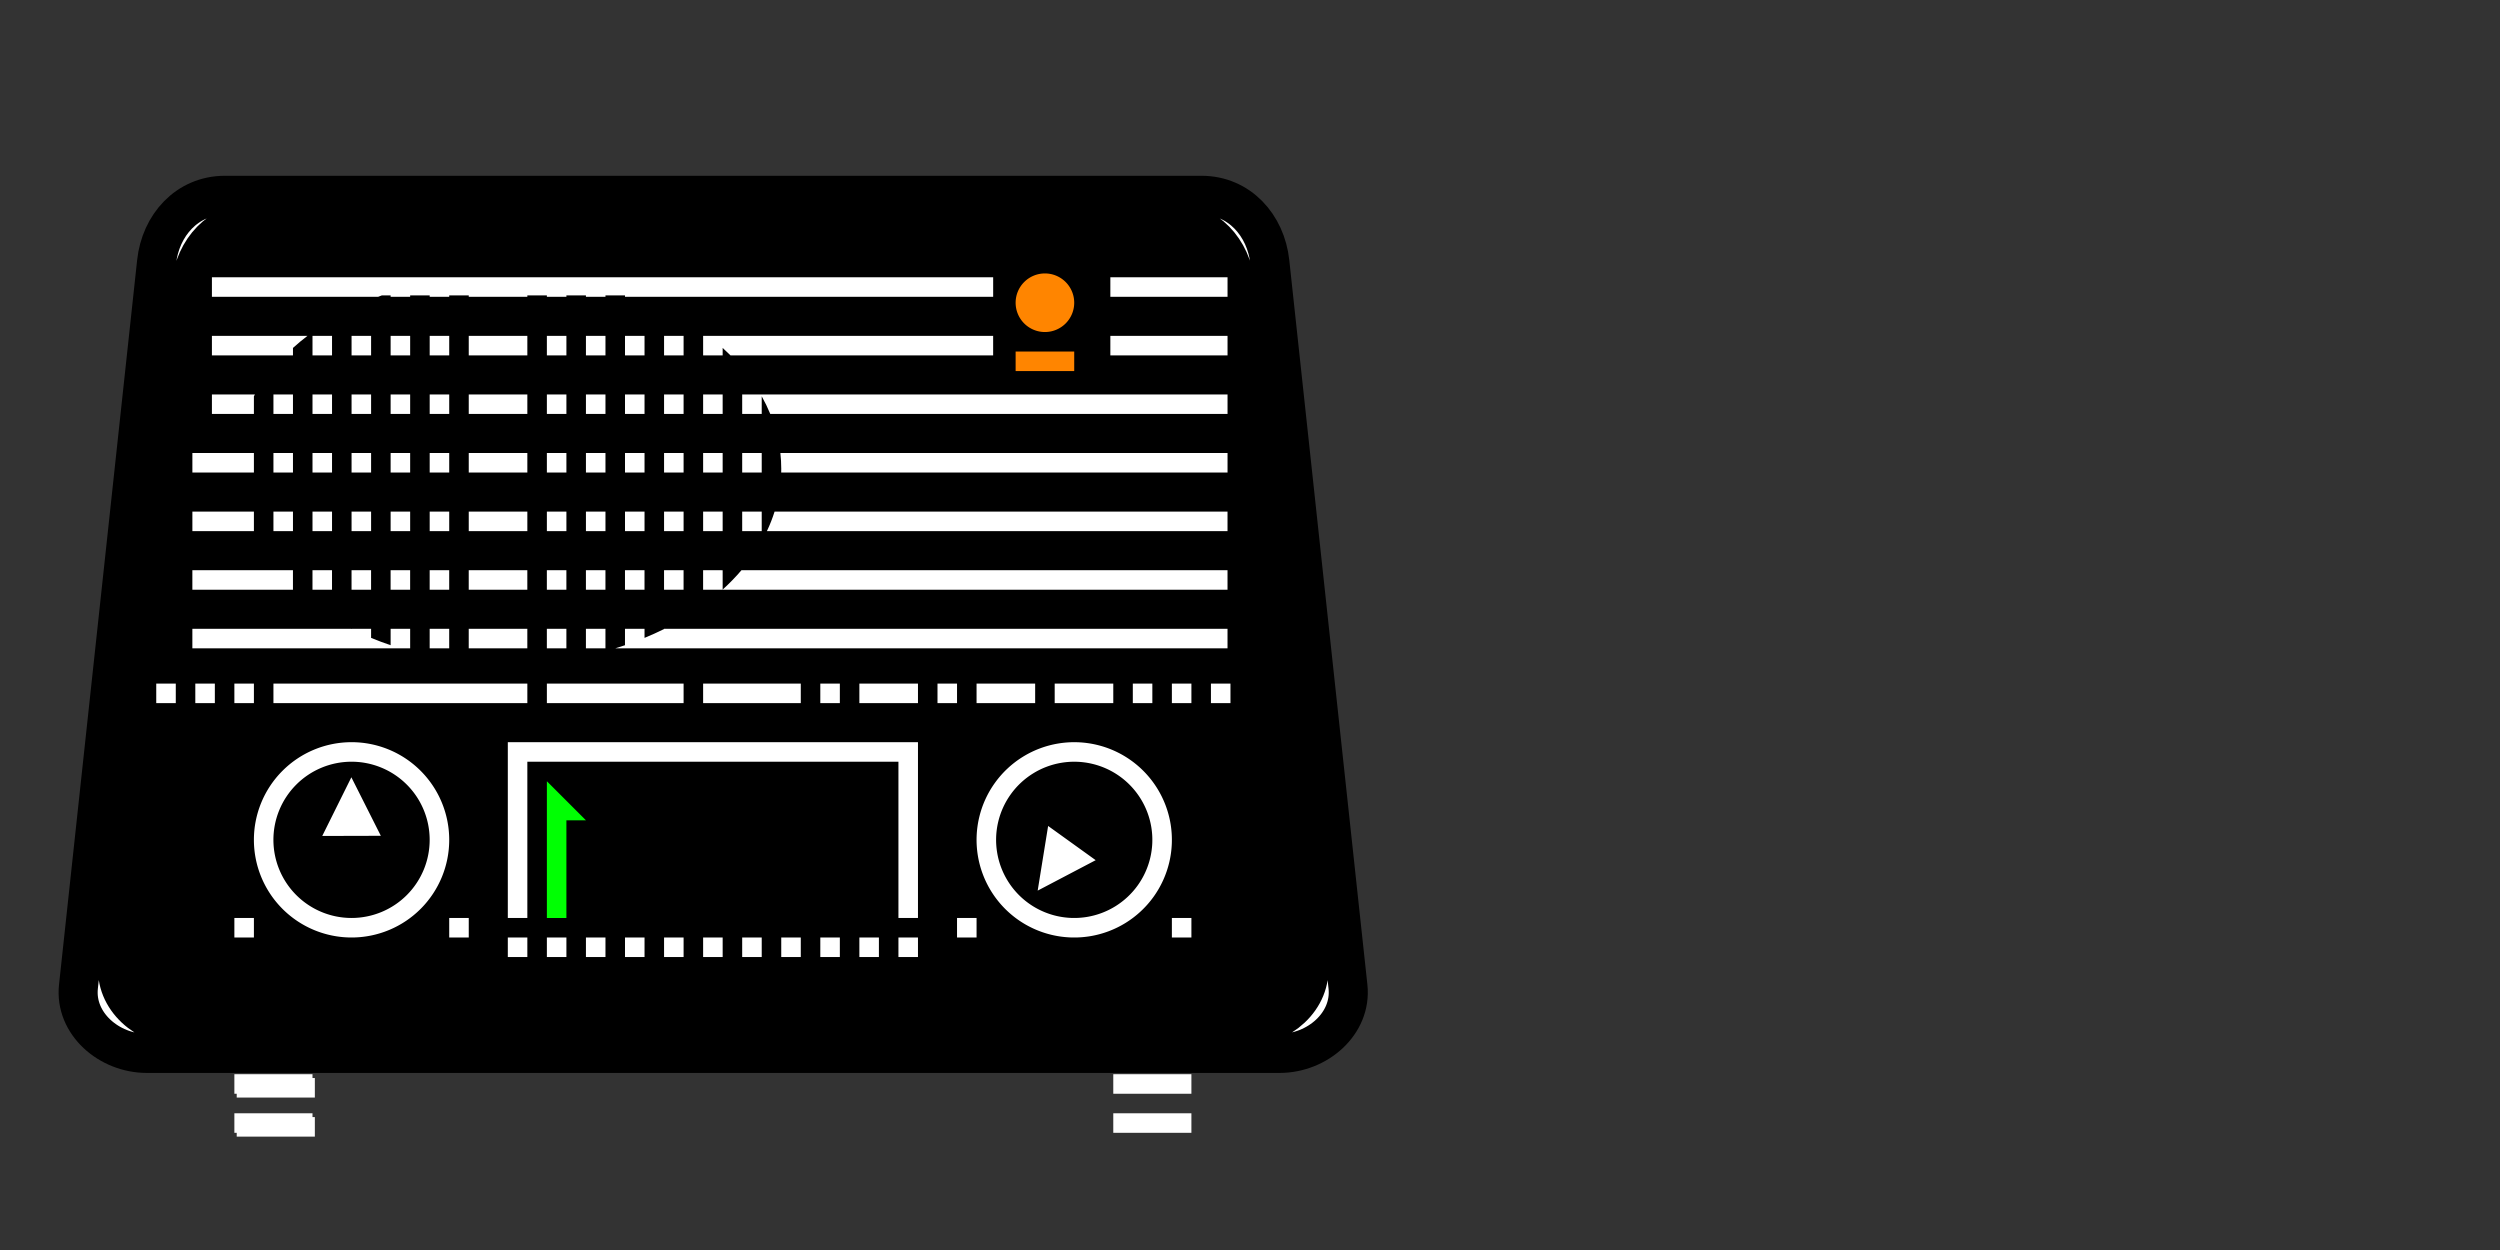 <?xml version="1.0" encoding="UTF-8" standalone="no"?>
<!-- Created with Inkscape (http://www.inkscape.org/) -->

<svg
   version="1.1"
   id="svg1"
   width="128"
   height="64"
   viewBox="0 0 128 64"
   xml:space="preserve"
   xmlns="http://www.w3.org/2000/svg"
   xmlns:svg="http://www.w3.org/2000/svg"><rect x="0" y="0" width="128" height="64" fill="#333333" stroke="none"/><defs
   id="defs1" />
   <path
   id="rect77"
   style="fill:#000000;fill-opacity:1;stroke-width:0.6;stroke-linecap:square;stroke-linejoin:round;stroke-miterlimit:0"
   d="M 9.595,10.799 H 63.353 L 68.111,52.662 5.742,53.416 5.549,48.67 Z" /><path
   id="rect2"
   style="fill:#ffffff;fill-opacity:1;stroke-width:0.6;stroke-linecap:square;stroke-linejoin:round;stroke-miterlimit:0"
   d="m 12.12,55.195 v 1 h 4 v -1 z m 0,2 v 1 h 4 v -1 z" /><path
   id="path3"
   style="fill:#ffffff;fill-opacity:1;stroke-width:0.6;stroke-linecap:square;stroke-linejoin:round;stroke-miterlimit:0"
   d="m 12,55 v 1 h 4 v -1 z m 45,0 v 1 h 4 v -1 z m -45,2 v 1 h 4 v -1 z m 45,0 v 1 h 4 v -1 z" /><path
   id="rect4"
   style="fill:#ffffff;stroke:#000000;stroke-width:2;stroke-linecap:square;stroke-linejoin:round;stroke-miterlimit:0;stroke-dasharray:none;stroke-opacity:1;paint-order:markers stroke fill"
   d="m 11.516,10 c -1.939,10e-7 -3.297,1.534 -3.5,3.417 l -4,37.1 c -0.203,1.883 1.561,3.417 3.5,3.417 H 65.516 c 1.939,0 3.703,-1.534 3.5,-3.417 l -4,-37.1 C 64.813,11.534 63.455,10 61.516,10 Z m 1.551,1.361 h 46.9 c 1.819,0 3.093,1.439 3.283,3.205 l 3.752,34.8 c 0.19,1.766 -1.464,3.203 -3.283,3.203 H 9.315 c -1.819,0 -3.474,-1.438 -3.283,-3.203 l 3.752,-34.8 c 0.19,-1.766 1.464,-3.205 3.283,-3.205 z" /><path
   id="rect5"
   style="fill:#ffffff;fill-opacity:1;stroke-width:0.6;stroke-linecap:square;stroke-linejoin:round;stroke-miterlimit:0"
   d="m 12,47 v 1 h 1 v -1 z m 11,0 v 1 h 1 v -1 z" /><path
   id="rect6"
   style="fill:#ffffff;fill-opacity:1;stroke-width:0.6;stroke-linecap:square;stroke-linejoin:round;stroke-miterlimit:0"
   d="m 10.85,14.195 v 1 h 8.514 c 0.064,-0.024 0.127,-0.049 0.191,-0.072 H 20 v 0.072 h 1 v -0.072 h 1 v 0.072 h 1 v -0.072 h 1 v 0.072 h 3 v -0.072 h 1 v 0.072 h 1 v -0.072 h 1 v 0.072 h 1 v -0.072 h 1 v 0.072 h 18.85 v -1 z m 46,0 v 1 h 6 v -1 z m -46,3 v 1 H 15 v -0.381 c 0.235,-0.214 0.483,-0.42 0.742,-0.619 z m 5.15,0 v 1 h 1 v -1 z m 2,0 v 1 h 1 v -1 z m 2,0 v 1 h 1 v -1 z m 2,0 v 1 h 1 v -1 z m 2,0 v 1 h 3 v -1 z m 4,0 v 1 h 1 v -1 z m 2,0 v 1 h 1 v -1 z m 2,0 v 1 h 1 v -1 z m 2,0 v 1 h 1 v -1 z m 2,0 v 1 h 1 v -0.381 c 0.137,0.125 0.271,0.252 0.4,0.381 h 13.449 v -1 z m 20.85,0 v 1 h 6 v -1 z m -46,3 v 1 H 13 v -0.906 c 0.018,-0.031 0.035,-0.063 0.053,-0.094 z m 3.15,0 v 1 h 1 v -1 z m 2,0 v 1 h 1 v -1 z m 2,0 v 1 h 1 v -1 z m 2,0 v 1 h 1 v -1 z m 2,0 v 1 h 1 v -1 z m 2,0 v 1 h 3 v -1 z m 4,0 v 1 h 1 v -1 z m 2,0 v 1 h 1 v -1 z m 2,0 v 1 h 1 v -1 z m 2,0 v 1 h 1 v -1 z m 2,0 v 1 h 1 v -1 z m 2,0 v 1 h 1 v -0.906 c 0.166,0.297 0.312,0.6 0.438,0.906 h 23.412 v -1 h -6 -6 z M 9.85,23.195 v 1 H 13 v -1 z m 4.15,0 v 1 h 1 v -1 z m 2,0 v 1 h 1 v -1 z m 2,0 v 1 h 1 v -1 z m 2,0 v 1 h 1 v -1 z m 2,0 v 1 h 1 v -1 z m 2,0 v 1 h 3 v -1 z m 4,0 v 1 h 1 v -1 z m 2,0 v 1 h 1 v -1 z m 2,0 v 1 h 1 v -1 z m 2,0 v 1 h 1 v -1 z m 2,0 v 1 h 1 v -1 z m 2,0 v 1 h 1 v -1 z m 1.955,0 c 0.03,0.267 0.045,0.536 0.045,0.805 -5e-6,0.065 -1.68e-4,0.13 -0.002,0.195 H 62.85 v -1 z m -30.105,3 v 1 H 13 v -1 z m 4.15,0 v 1 h 1 v -1 z m 2,0 v 1 h 1 v -1 z m 2,0 v 1 h 1 v -1 z m 2,0 v 1 h 1 v -1 z m 2,0 v 1 h 1 v -1 z m 2,0 v 1 h 3 v -1 z m 4,0 v 1 h 1 v -1 z m 2,0 v 1 h 1 v -1 z m 2,0 v 1 h 1 v -1 z m 2,0 v 1 h 1 v -1 z m 2,0 v 1 h 1 v -1 z m 2,0 v 1 h 1 v -1 z m 1.658,0 c -0.106,0.338 -0.237,0.671 -0.393,1 h 23.584 v -1 z m -29.809,3 v 1 h 5.162 c -0.004,-0.003 -0.008,-0.006 -0.012,-0.01 v -0.99 z m 6.15,0 v 1 h 1 v -1 z m 2,0 v 1 h 1 v -1 z m 2,0 v 1 h 1 v -1 z m 2,0 v 1 h 1 v -1 z m 2,0 v 1 h 3 v -1 z m 4,0 v 1 h 1 v -1 z m 2,0 v 1 h 1 v -1 z m 2,0 v 1 h 1 v -1 z m 2,0 v 1 h 1 v -1 z m 2,0 v 1 h 26.85 v -1 H 37.963 C 37.67,29.539 37.348,29.87 37,30.186 v -0.99 z m -26.15,3 v 1 H 21 v -1 h -1 v 0.84 c -0.34,-0.115 -0.674,-0.24 -1,-0.375 v -0.465 h -1 v 0.012 c -0.008,-0.004 -0.016,-0.008 -0.023,-0.012 z m 12.15,0 v 1 h 1 v -1 z m 2,0 v 1 h 3 v -1 z m 4,0 v 1 h 1 v -1 z m 2,0 v 1 h 1 v -1 z m 2,0 v 0.84 c -0.165,0.056 -0.33,0.109 -0.498,0.16 h 31.348 v -1 H 34 v 0.012 c -0.324,0.161 -0.658,0.312 -1,0.453 v -0.465 z" /><path
   id="rect8"
   style="fill:#ffffff;fill-opacity:1;stroke-width:0.6;stroke-linecap:square;stroke-linejoin:round;stroke-miterlimit:0"
   d="m 26,48 v 1 h 1 v -1 z m 2,0 v 1 h 1 v -1 z m 2,0 v 1 h 1 v -1 z m 2,0 v 1 h 1 v -1 z m 2,0 v 1 h 1 v -1 z m 2,0 v 1 h 1 v -1 z m 2,0 v 1 h 1 v -1 z m 2,0 v 1 h 1 v -1 z m 2,0 v 1 h 1 v -1 z m 2,0 v 1 h 1 v -1 z m 2,0 v 1 h 1 v -1 z" /><path
   id="rect18"
   style="fill:#ffffff;fill-opacity:1;stroke-width:0.6;stroke-linecap:square;stroke-linejoin:round;stroke-miterlimit:0"
   d="m 8,35 v 1 h 1 v -1 z m 2,0 v 1 h 1 v -1 z m 2,0 v 1 h 1 v -1 z m 2,0 v 1 h 7 v -1 z m 6,0 v 1 h 1 v -1 z m 0,0 v 1 h 7 v -1 z m 6,0 v 1 h 1 v -1 z m 2,0 v 1 h 3 v -1 z m 2,0 v 1 h 1 v -1 z m 0,0 v 1 h 5 v -1 z m 6,0 v 1 h 5 v -1 z m 6,0 v 1 h 1 v -1 z m 2,0 v 1 h 3 v -1 z m 4,0 v 1 h 1 v -1 z m 2,0 v 1 h 3 v -1 z m 4,0 v 1 h 3 v -1 z m 4,0 v 1 h 1 v -1 z m 2,0 v 1 h 1 v -1 z m 2,0 v 1 h 1 v -1 z" /><path
   id="path23"
   style="fill:#ffffff;fill-opacity:1;stroke-width:0.6;stroke-linecap:square;stroke-linejoin:round;stroke-miterlimit:0"
   d="m 18.014,48 a 5,5 0 0 0 4.986,-5.014 5,5 0 0 0 -5.014,-4.986 5,5 0 0 0 -4.986,5.014 5,5 0 0 0 5.014,4.986 z m -0.003,-1 a 4,4 0 0 1 -4.012,-3.988 4,4 0 0 1 3.988,-4.012 4,4 0 0 1 4.012,3.988 4,4 0 0 1 -3.988,4.012 z m 1.488,-4.207 -1.509,-2.996 -1.491,3.004 z" /><path
   id="path24"
   style="fill:#ffffff;fill-opacity:1;stroke-width:0.6;stroke-linecap:square;stroke-linejoin:round;stroke-miterlimit:0"
   d="m 57.921,38.942 a 5,5 0 0 0 -6.979,1.138 5,5 0 0 0 1.138,6.979 5,5 0 0 0 6.979,-1.138 5,5 0 0 0 -1.138,-6.979 z m -0.584,0.812 a 4,4 0 0 1 0.91,5.583 4,4 0 0 1 -5.583,0.91 4,4 0 0 1 -0.91,-5.583 4,4 0 0 1 5.583,-0.91 z m -3.673,2.535 -0.535,3.311 2.97,-1.559 z" /><path
   id="path27"
   style="fill:#ffffff;fill-opacity:1;stroke-width:0.6;stroke-linecap:square;stroke-linejoin:round;stroke-miterlimit:0"
   d="m 49,47 v 1 h 1 v -1 z m 11,0 v 1 h 1 v -1 z" /><path
   id="rect27"
   style="fill:#ffffff;fill-opacity:1;stroke-width:0.6;stroke-linecap:square;stroke-linejoin:round;stroke-miterlimit:0"
   d="m 26,38 v 9 h 1 v -8 h 19 v 8 h 1 v -9 z" /><path
   id="progress-linear"
   style="fill:#00ff03;fill-opacity:1;stroke-width:0.6;stroke-linecap:square;stroke-linejoin:round;stroke-miterlimit:0"
   d="m 28,40 v 2 5 h 1 v -5 h 1 z" /><path
   id="path59"
   style="fill:#ff8500;fill-opacity:1;stroke-width:0.6;stroke-linecap:square;stroke-linejoin:round;stroke-miterlimit:0"
   d="M 53.5,14 A 1.5,1.5 0 0 0 52,15.5 1.5,1.5 0 0 0 53.5,17 1.5,1.5 0 0 0 55,15.5 1.5,1.5 0 0 0 53.5,14 Z M 52,18 v 1 h 3 v -1 z" />
       
       </svg>

